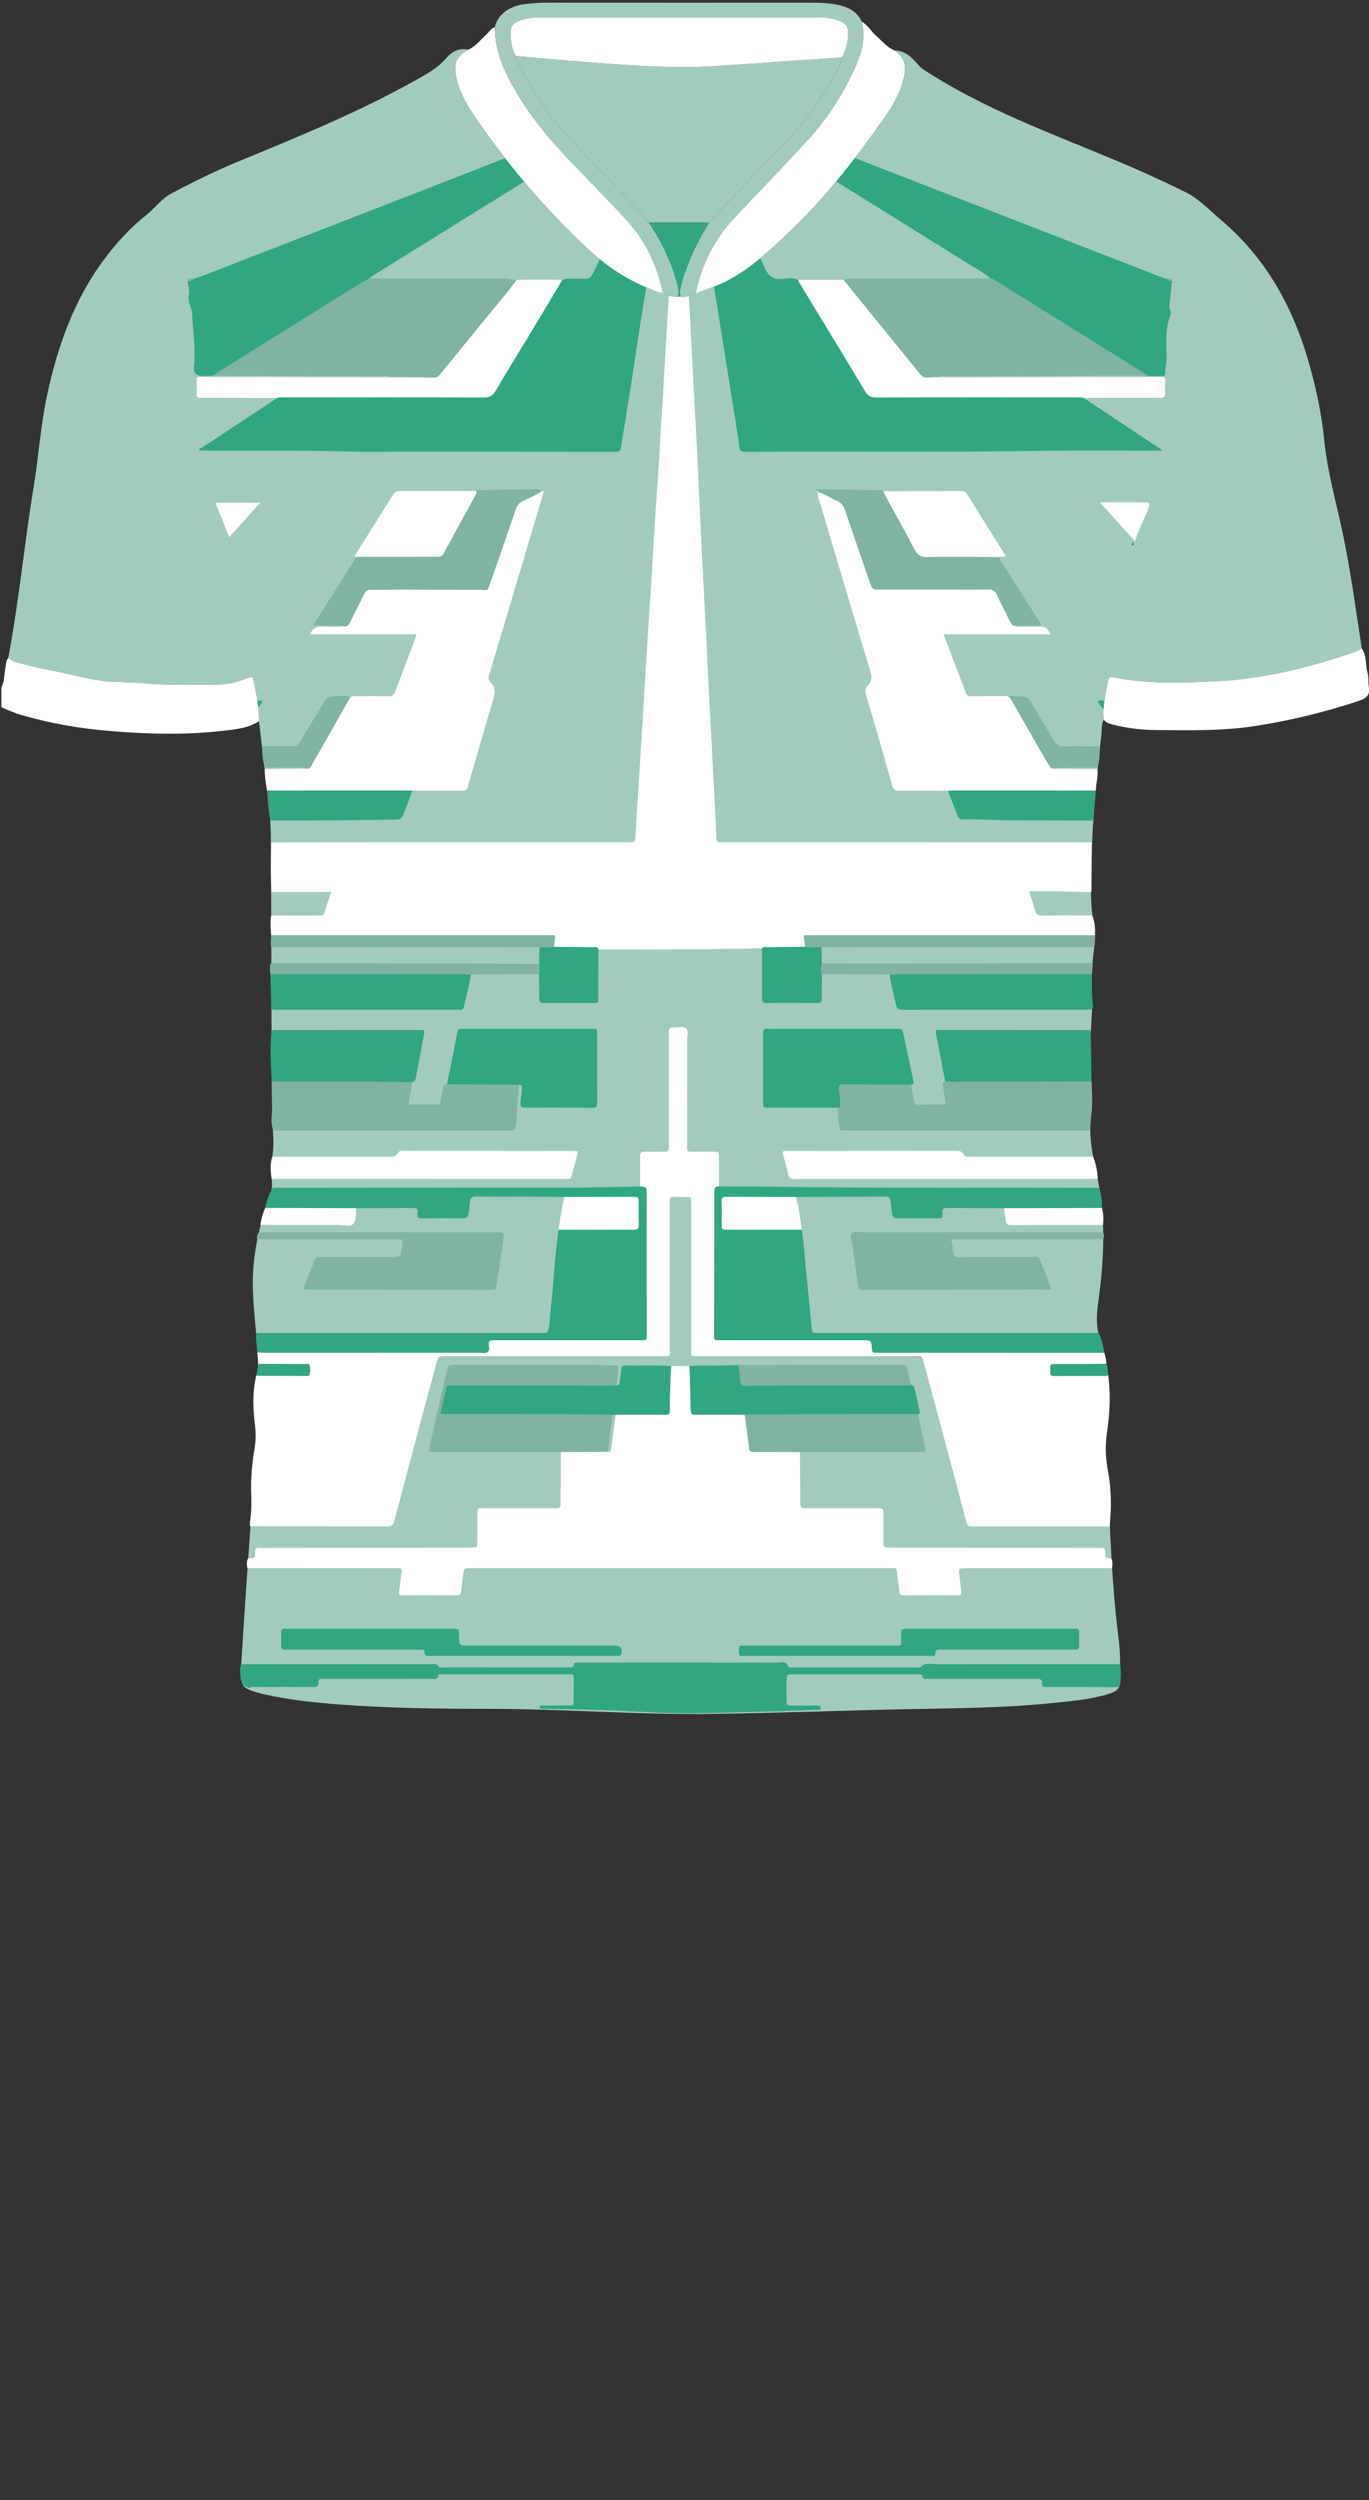 <!--?xml version="1.0" encoding="utf-8"?-->
<!-- Generator: Adobe Illustrator 25.0.1, SVG Export Plug-In . SVG Version: 6.00 Build 0)  -->
<svg version="1.1" id="Camada_1" xmlns="http://www.w3.org/2000/svg" xmlns:xlink="http://www.w3.org/1999/xlink" x="0px" y="0px" viewBox="0 0 229 418" enable-background="new 0 0 229 418" xml:space="preserve">
<rect x="0" y="0" width="229" height="418" fill="#333333" stroke="none"/>
<g onclick="select(this)" class="" id="c-estampa-primaria" fill="#a2cbbe">
	<path d="M43.315,120.566c0.028-2.372-0.459-4.672-0.952-6.973
		c-0.116-0.542-0.39-0.431-0.777-0.281c-1.756,0.682-3.545,1.186-5.463,1.168
		c-3.701-0.035-7.404,0.133-11.103-0.154c-1.87-0.145-3.744-0.262-5.618-0.313
		c-3.825-0.105-7.448-1.321-11.17-1.986c-1.726-0.308-3.425-0.777-5.129-1.2
		c-0.622-0.155-1.198-0.445-1.72-0.826c1.793-9.462,2.678-19.059,4.244-28.556
		c0.844-5.12,1.158-10.317,2.255-15.406c1.768-8.205,4.523-15.979,9.614-22.777
		c2.046-2.732,4.34-5.24,7.021-7.35c1.427-1.124,2.477-2.675,4.111-3.544
		c3.603-1.916,7.258-3.725,11.031-5.283c9.945-4.107,19.921-8.144,29.346-13.389
		c2.01-1.119,4.05-2.145,5.623-3.953c0.887-1.02,2.122-1.837,3.693-1.42
		c-2.011,1.18-2.44,2.206-2.02,4.453c0.428,2.289,1.494,4.265,2.772,6.166
		c5.55,8.251,11.908,15.805,19.189,22.597c3.079,2.872,6.463,5.182,10.378,6.711
		c0.73,0.285,1.405,0.767,2.248,0.693l-0.02-0.018
		c-0.006,0.243,0.173,0.216,0.328,0.224c0.693,0.332,1.4,0.599,2.191,0.479
		c0.168-0.001,0.335-0.001,0.503-0.002c0.937,0.269,1.658-0.397,2.491-0.576
		c0.898-0.331,1.796-0.664,2.695-0.993c5.259-1.924,9.168-5.688,13.116-9.452
		c5.994-5.714,11.023-12.214,15.761-18.954c1.487-2.115,2.772-4.378,3.299-6.987
		c0.372-1.846-0.081-3.155-1.637-4.223c1.69-0.008,2.788,1.032,3.8,2.185
		c0.341,0.388,0.667,0.739,1.116,1.033c10.015,6.549,21.213,10.597,32.155,15.175
		c3.965,1.659,7.881,3.435,11.717,5.339c2.157,1.071,3.91,2.979,5.797,4.566
		c7.744,6.514,12.282,14.984,14.937,24.591c1.098,3.972,1.945,8.002,2.351,12.099
		c0.55,5.555,2.13,10.891,3.243,16.327c1.267,6.183,2.101,12.438,3.068,18.67
		c-0.315,0.167-0.614,0.378-0.946,0.494c-7.649,2.649-15.485,4.625-23.57,5
		c-5.674,0.264-11.418,0.482-17.066-0.685c-0.555-0.115-0.76,0.01-0.861,0.592
		c-0.376,2.157-0.972,4.285-0.728,6.51c-0.44,0.808-0.294,1.71-0.395,2.569
		c-0.99,8.378-1.72,16.775-1.746,25.22c-0.007,2.2,0.068,4.385,0.524,6.555
		c0.401,1.909-0.042,3.825-0.205,5.729c-0.181,2.116-0.247,4.229-0.148,6.347
		c0.101,2.162-0.149,4.311-0.201,6.465c-0.069,2.833-0.122,5.673,0.128,8.508
		c0.148,1.673,0.089,3.351-0.1,5.027c-0.349,3.102,0.198,6.118,0.882,9.133
		c1.645,7.24,1.377,14.523,0.338,21.81c-0.305,2.143-0.371,4.208,0.331,6.356
		c1.774,5.426,1.812,11.006,0.938,16.604c-0.231,1.482-0.244,2.925,0.094,4.392
		c0.873,3.782,0.447,7.641,0.641,11.463c0.302,5.943,0.689,11.882,1.438,17.793
		c0.254,2.008,0.219,4.057,0.255,6.088c0.033,1.824-0.332,2.325-2.082,2.85
		c-3.006,0.902-6.124,1.157-9.225,1.477c-7.687,0.793-15.405,0.865-23.123,1.01
		c-11.235,0.211-22.466,0.652-33.702,0.813
		c-12.478,0.179-24.936-0.847-37.416-0.848
		c-8.398-0.001-16.797-0.1-25.178-0.736c-4.149-0.315-8.285-0.752-12.353-1.672
		c-0.195-0.044-0.391-0.083-0.585-0.133c-3.245-0.839-3.601-1.189-3.404-4.517
		c0.461-7.768,1.009-15.531,1.554-23.294c0.143-2.035,0.277-4.068,0.229-6.108
		c-0.043-1.804,0.034-3.598,0.36-5.374c0.415-2.259,0.456-4.51,0.125-6.792
		c-0.265-1.823-0.32-3.694,0.123-5.489c0.677-2.742,0.402-5.465,0.161-8.211
		c-0.306-3.501-0.732-6.997-0.558-10.527c0.211-4.27,1.214-8.372,2.638-12.376
		c0.383-1.076,0.663-2.099,0.485-3.254c-0.189-1.227-0.153-2.472,0.079-3.701
		c0.307-1.626,0.191-3.248,0.11-4.892c-0.163-3.305-0.182-6.62-0.195-9.93
		c-0.054-12.939-0.043-25.879-0.14-38.818c-0.039-5.124-0.998-10.175-1.512-15.263
		C43.658,123.259,43.476,121.914,43.315,120.566z"></path>
	<path d="M118.646,37.201c-3.37,0.002-6.74,0.005-10.11,0.007
		c-4.226-4.796-8.777-9.285-13.158-13.935c-3.484-3.698-6.182-7.92-8.57-12.365
		c-0.261-0.486-0.541-0.98-0.562-1.559c3.06,0.273,6.117,0.577,9.18,0.813
		c8.353,0.643,16.703,1.424,25.099,0.83c6.766-0.478,13.533-0.93,20.3-1.394
		c-0.311,1.645-1.269,2.992-2.083,4.392c-2.197,3.777-4.815,7.233-7.869,10.376
		C126.755,28.604,122.718,32.919,118.646,37.201z"></path>
</g>
<g onclick="select(this)" class="" id="estampa-secundaria" fill="#30a683">
	<path d="M168.016,201.997c-3.23-0.01-6.461-0.012-9.691-0.037
		c-0.524-0.004-0.677,0.169-0.661,0.694c0.033,1.017-0.001,1.026-0.994,1.026
		c-2.154,0.001-4.309-0.024-6.462,0.002c-0.603,0.007-0.907-0.079-1.006-0.79
		c-0.094-0.671-0.116-1.345-0.211-2.012c-0.064-0.447-0.158-0.829-0.783-0.825
		c-5.025,0.037-10.05,0.048-15.075,0.067c-3.868-0.005-7.736,0.002-11.604-0.025
		c-0.611-0.004-0.848,0.157-0.824,0.802c0.046,1.234,0.009,2.471,0.015,3.706
		c0.004,0.964,0.009,0.976,0.96,0.976c4.147,0.002,8.295-0.003,12.442-0.006
		c0.381,2.481,0.519,4.987,0.765,7.481c0.305,3.089,0.628,6.175,0.923,9.265
		c0.039,0.413,0.203,0.563,0.597,0.542c0.319-0.017,0.64-0.003,0.959-0.003
		c15.473,0,30.946,0.001,46.419,0.001c0.505,1.049,0.731,2.178,0.952,3.308
		c-12.474-0.001-24.949-0.002-37.423-0.003c-0.28-0-0.561-0.017-0.839,0.003
		c-0.467,0.033-0.607-0.171-0.632-0.63c-0.078-1.46-0.098-1.459-1.573-1.459
		c-7.796,0-15.593,0-23.389-0c-0.28,0-0.561-0.018-0.839,0.001
		c-0.488,0.034-0.638-0.216-0.594-0.653c0.004-0.04,0-0.08,0-0.12
		c0.013-8.032,0.031-16.063,0.027-24.095c-0-0.595,0.155-0.907,0.784-0.861
		c2.994,0.017,5.988,0.011,8.981,0.055c18.202,0.264,36.404,0.125,54.607,0.179
		c0.362,1.097,0.524,2.223,0.481,3.378
		C178.892,201.975,173.454,201.986,168.016,201.997z"></path>
	<path d="M42.871,222.858c15.892,0.001,31.784,0.002,47.676,0.003
		c1.075,0,1.064-0.005,1.278-1.022c0.198-0.939,0.17-1.9,0.279-2.848
		c0.341-2.96,0.535-5.937,0.811-8.905c0.14-1.504,0.335-3.002,0.505-4.503
		c1.954,0,3.907,0.001,5.861,0.001c2.233,0,4.466-0.025,6.698,0.015
		c0.686,0.012,0.887-0.21,0.862-0.878c-0.047-1.233-0.006-2.47-0.016-3.705
		c-0.008-0.889-0.018-0.904-0.937-0.905c-3.827-0.001-7.655,0.008-11.482,0.013
		c-1.918-0.02-3.836-0.051-5.754-0.057c-2.999-0.01-5.999,0.026-8.997-0.023
		c-0.724-0.012-1,0.211-1.048,0.899c-0.047,0.673-0.169,1.341-0.253,2.012
		c-0.063,0.499-0.259,0.741-0.844,0.732c-2.319-0.036-4.639-0.023-6.958,0.005
		c-0.58,0.007-0.753-0.176-0.723-0.761c0.05-0.947,0.007-0.962-0.942-0.961
		c-3.119,0.003-6.237,0.016-9.356,0.024c-5.057-0.012-10.114-0.025-15.171-0.037
		c0.203-1.196,0.681-2.293,1.215-3.37c14.31-0.012,28.621-0.022,42.931-0.036
		c3.997-0.004,7.997,0.049,11.991-0.06c2.194-0.06,4.39-0.037,6.583-0.14
		c1.079,0.124,1.086,0.124,1.088,1.194c0.009,7.79,0.016,15.58,0.021,23.37
		c0.001,1.168,0.189,1.168-1.154,1.168c-7.954-0.002-15.909-0.001-23.863-0.001
		c-0.28,0-0.56,0.009-0.839,0c-0.408-0.013-0.55,0.181-0.564,0.58
		c-0.016,0.465,0.223,1.044-0.168,1.369c-0.406,0.337-1.002,0.13-1.511,0.13
		c-11.911,0.008-23.823,0.007-35.734,0.004c-0.438-0-0.876-0.035-1.314-0.054
		C43.005,225.025,42.74,223.952,42.871,222.858z"></path>
	<path d="M40.35,278.238c10.598-0.003,21.197-0.006,31.795-0.005
		c0.456,0,0.938-0.127,1.256,0.423c0.136,0.235,0.521,0.116,0.795,0.116
		c6.959,0.004,13.918,0.003,20.877,0.002c0.429-0,0.909,0.103,0.947-0.586
		c0.012-0.222,0.292-0.221,0.49-0.223c0.32-0.004,0.64-0.003,0.96-0.003
		c10.878-0,21.757-0.005,32.635,0.013c0.627,0.001,1.469-0.395,1.743,0.68
		c0.051,0.2,0.436,0.117,0.67,0.118c6.999,0.003,13.998,0.002,20.997,0.001
		c0.159-0,0.39,0.05,0.467-0.034c0.803-0.875,1.842-0.491,2.772-0.493
		c10.198-0.025,20.397-0.013,30.595-0.012c0.217,1.02,0.14,2.047,0.07,3.072
		c-0.022,0.313-0.082,0.638-0.455,0.757c-3.76-0.008-7.519-0.016-11.279-0.024
		c-0.28-0.001-0.56,0.001-0.84-0.007c-0.311-0.009-0.607-0.129-0.561-0.472
		c0.131-0.969-0.497-0.88-1.116-0.88c-5.6,0.006-11.2,0.003-16.8,0.003
		c-0.48,0-0.96,0.006-1.44-0.004c-0.227-0.004-0.545,0.057-0.586-0.254
		c-0.082-0.613-0.524-0.492-0.903-0.493c-2-0.006-4-0.003-6-0.003
		c-4.92,0-9.84-0.003-14.76,0.002c-1.084,0.001-1.093,0.012-1.103,1.036
		c-0.011,1.079-0.013,2.159,0.001,3.238c0.012,0.906,0.029,0.926,0.963,0.936
		c1.36,0.014,2.72,0.022,4.08-0.005c0.526-0.01,0.747,0.171,0.664,0.694
		c-2.71,0.102-5.42,0.243-8.131,0.296c-5.868,0.117-11.735,0.415-17.606,0.249
		c-3.47-0.098-6.937-0.334-10.407-0.454c-3.472-0.12-6.946-0.171-10.419-0.257
		c-0.157-0.004-0.313-0.048-0.469-0.073c-0.038-0.517,0.339-0.443,0.648-0.444
		c1.4-0.005,2.799,0.001,4.199-0.005c0.397-0.002,0.858,0.049,0.863-0.552
		c0.01-1.399,0.005-2.798,0.006-4.197c0-0.283-0.125-0.453-0.423-0.459
		c-0.28-0.006-0.56-0.006-0.84-0.006c-4.959-0-9.918-0-14.877-0
		c-1.88,0-3.759-0.005-5.639,0.005c-0.306,0.002-0.799-0.141-0.872,0.185
		c-0.182,0.813-0.768,0.554-1.225,0.555c-5.799,0.014-11.597,0.009-17.396,0.009
		c-0.28,0-0.561,0.014-0.84-0.002c-0.394-0.021-0.639,0.128-0.581,0.543
		c0.104,0.755-0.31,0.827-0.919,0.823c-3.119-0.021-6.239-0.014-9.358-0.005
		c-0.431,0.001-0.885-0.105-1.283,0.169c-0.974-0.25-1.431-0.894-1.48-1.882
		C40.202,279.628,40.037,278.921,40.35,278.238z"></path>
	<path d="M182.594,180.846c-7.723,0.012-15.446,0.024-23.168,0.032
		c-0.436,0-0.872-0.034-1.308-0.053c-0.514-2.651-1.019-5.305-1.551-7.952
		c-0.09-0.45-0.057-0.703,0.47-0.67c0.119,0.007,0.24,0,0.36,0
		c8.351,0.005,16.702,0.011,25.053,0.016c0.019,1.015,0.039,2.031,0.056,3.046
		C182.536,177.126,182.564,178.986,182.594,180.846z"></path>
	<path d="M68.907,180.919c-2.873-0.018-5.746-0.047-8.619-0.052
		c-4.949-0.009-9.898-0.003-14.846-0.003c-0.087-2.781-0.349-5.561-0.016-8.342
		c0.013-0.107,0.096-0.205,0.147-0.307c8.176-0.004,16.352-0.009,24.529-0.009
		c0.971-0,0.96,0.01,0.776,0.974c-0.424,2.222-0.836,4.446-1.253,6.669
		C69.538,180.306,69.564,180.841,68.907,180.919z"></path>
	<path d="M182.652,168.797c-10.577,0.004-21.154,0.004-31.731,0.022
		c-0.609,0.001-0.878-0.122-1.02-0.802c-0.358-1.706-0.86-3.381-1.1-5.114
		c0.439-0.012,0.878-0.033,1.317-0.034c10.836-0.002,21.672-0.002,32.508-0.003
		c0.07,1.669-0.042,3.344,0.174,5.009
		C182.839,168.184,182.868,168.518,182.652,168.797z"></path>
	<path d="M78.752,162.903c-0.202,1.823-0.776,3.567-1.135,5.357
		c-0.087,0.433-0.323,0.599-0.757,0.555c-0.277-0.028-0.559-0.005-0.839-0.005
		c-10.149,0.001-20.298,0.003-30.447,0.004c-0.295-0.335-0.176-0.753-0.193-1.129
		c-0.073-1.609-0.11-3.22-0.159-4.829c10.698,0.005,21.397,0.009,32.095,0.016
		C77.795,162.871,78.274,162.892,78.752,162.903z"></path>
	<path d="M158.55,132.206c0.476-0.021,0.953-0.06,1.429-0.059
		c7.774,0.001,15.549,0.008,23.323,0.013c-0.186,1.674-0.205,3.364-0.492,5.029
		c-4.621-0.013-9.242-0.021-13.863-0.042c-2.586-0.012-5.169-0.221-7.757-0.138
		c-0.481,0.016-0.814-0.069-1.006-0.592
		C159.669,135.003,159.099,133.608,158.55,132.206z"></path>
	<path d="M44.664,132.161c7.635-0.006,15.27-0.013,22.905-0.016
		c0.479-0,0.958,0.028,1.436,0.043c-0.529,1.368-1.073,2.73-1.58,4.106
		c-0.212,0.575-0.575,0.713-1.167,0.724c-7.01,0.128-14.021,0.187-21.032,0.16
		C44.886,135.524,44.817,133.838,44.664,132.161z"></path>
	<path d="M185.364,229.765c-0.088,0.416-0.428,0.284-0.676,0.285
		c-2.752,0.009-5.505-0.007-8.257,0.016c-0.551,0.005-0.837-0.12-0.753-0.725
		c0.033-0.235,0.027-0.48,0.003-0.716c-0.051-0.499,0.218-0.601,0.644-0.598
		c1.715,0.01,3.43,0.008,5.146,0.003c1.196-0.004,2.392-0.02,3.589-0.031
		C185.368,228.552,185.239,229.181,185.364,229.765z"></path>
	<path d="M43.239,228.009c2.588,0.007,5.176,0.01,7.764,0.028
		c0.292,0.002,0.743-0.152,0.814,0.259c0.091,0.531,0.157,1.102-0.062,1.632
		c-0.069,0.168-0.277,0.125-0.43,0.124c-2.747-0.005-5.494-0.014-8.241-0.028
		c-0.066-0-0.133-0.078-0.199-0.119
		C43.003,229.272,43.121,228.641,43.239,228.009z"></path>
	<path d="M94.063,46.788c0.882-0.401,1.815-0.122,2.722-0.202
		c0.238-0.021,0.486-0.04,0.718,0.003c0.94,0.174,1.403-0.253,1.8-1.098
		c0.819-1.742,1.644-3.482,2.472-5.221c0.853-1.792,7.551,0.316,7.201,2.454
		c-0.629,3.846-1.275,7.689-1.884,11.538c-0.529,3.341-1.003,6.69-1.527,10.031
		c-0.541,3.457-1.112,6.909-1.671,10.363c-0.139,0.86-0.169,0.882-1.336,0.881
		c-11.357-0.008-22.715-0.017-34.072-0.027c-3.519-0.003-7.041,0.078-10.557-0.027
		c-8.192-0.246-16.386-0.043-24.601-0.168c-0.058-0.339,0.266-0.339,0.415-0.439
		c4.123-2.734,8.255-5.455,12.384-8.181c0.065-0.043,0.113-0.111,0.169-0.167
		c0.466-0.174,0.951-0.099,1.427-0.099c11.078-0.004,22.156-0.018,33.234,0.022
		c0.975,0.003,1.475-0.316,1.954-1.138c1.746-2.995,3.588-5.933,5.379-8.901
		C90.224,53.21,92.14,49.997,94.063,46.788z"></path>
	<path d="M181.25,66.522c4.055,2.692,8.11,5.383,12.165,8.075
		c0.29,0.193,0.581,0.386,1.119,0.743c-0.679,0-1.06-0-1.441,0
		c-6.519,0.009-13.039-0.059-19.556,0.043c-16.113,0.253-32.227,0.07-48.34,0.154
		c-1.442,0.007-1.395-0.006-1.597-1.399c-0.407-2.794-0.868-5.58-1.311-8.369
		c-0.605-3.811-1.213-7.622-1.821-11.433c-0.325-2.042-0.649-4.084-0.979-6.125
		c-0.19-1.174-0.381-2.348-0.572-3.522c-0.282-1.731,6.521-5.406,7.743-2.748
		c0.407,0.886,0.802,1.777,1.178,2.676c0.698,1.669,1.616,2.193,3.29,1.994
		c0.768-0.091,1.599-0.204,2.36,0.177c0.086,0.178,0.159,0.364,0.261,0.532
		c3.659,6.025,7.339,12.038,10.962,18.085c0.476,0.795,0.981,1.045,1.888,1.042
		c11.075-0.034,22.149-0.023,33.224-0.019
		C180.298,66.429,180.782,66.361,181.25,66.522z"></path>
	<path d="M165.677,46.512c-1.368-1.105-2.927-1.917-4.409-2.844
		c-7.301-4.566-14.618-9.106-21.929-13.656c-1.243-0.773-2.485-1.548-3.727-2.322
		c-1.566-0.976,1.337-3.634,2.94-3.007c3.253,1.273,6.505,2.545,9.76,3.811
		c6.64,2.582,13.286,5.151,19.928,7.73c7.903,3.069,15.803,6.147,23.71,9.206
		c1.038,0.401,2.043,0.895,3.13,1.164c0.295,0.204,0.621,0.338,0.972,0.412
		c-0.118,1.06-0.227,2.121-0.356,3.179c-0.073,0.594-0.178,1.183,0.064,1.764
		c0.095,0.227,0.121,0.46,0.028,0.697c-0.926,2.378-0.676,4.862-0.638,7.322
		c0.013,0.845-0.285,1.646-0.244,2.489c0.019,0.387-0.303,0.413-0.594,0.407
		c-0.837-0.016-1.676,0.071-2.509-0.061c-0.27-0.428-0.742-0.593-1.139-0.841
		c-6.959-4.343-13.92-8.682-20.894-13.001
		C168.419,48.124,167.134,47.173,165.677,46.512z"></path>
	<path d="M35.741,62.802c-0.598,0.022-1.196,0.061-1.793,0.063
		c-1.104,0.004-1.634-0.505-1.512-1.567c0.349-3.03-0.209-6.025-0.301-9.038
		c-0.009-0.309-0.135-0.622-0.243-0.92c-0.256-0.706-0.464-1.371-0.285-2.177
		c0.15-0.676-0.231-1.403-0.173-2.127c0.386-0.059,0.736-0.203,1.045-0.444
		c2.725-0.901,5.365-2.026,8.04-3.059c9.217-3.56,18.428-7.136,27.637-10.719
		c8.503-3.308,17.005-6.619,25.492-9.967c0.957-0.377,1.659,2.772,0.492,3.498
		c-7.318,4.553-14.639,9.104-21.959,13.654c-3.253,2.022-6.509,4.042-9.763,6.063
		c-0.203,0.126-0.421,0.231-0.545,0.452c-0.487,0.267-0.989,0.51-1.46,0.803
		c-7.304,4.544-14.606,9.091-21.902,13.649
		C37.572,61.552,36.569,62.047,35.741,62.802z"></path>
	<path d="M184.533,118.564c-0.434-0.497-0.695-0.921-0.912-1.399
		C184.862,116.994,184.89,117.032,184.533,118.564z"></path>
	<path d="M43.185,118.303c-0.237-1.206-0.237-1.206,0.706-1.163
		C43.798,117.57,43.592,117.913,43.185,118.303z"></path>
	<path d="M137.497,161.093c-0.193,0.592-0.173,1.184-0.001,1.775
		c-0.009,1.357-0.044,2.714-0.016,4.07c0.012,0.582-0.193,0.76-0.76,0.755
		c-2.836-0.021-5.672-0.03-8.508,0.005c-0.712,0.009-0.747-0.343-0.745-0.885
		c0.009-2.754-0.006-5.509-0.013-8.263c0.322-0.356,0.748-0.199,1.127-0.205
		c2.03-0.03,4.061-0.038,6.091-0.054c0.915,0.03,1.83,0.06,2.745,0.09
		C137.444,159.285,137.471,160.189,137.497,161.093z"></path>
	<path d="M90.158,162.859c0.081-0.574,0.067-1.148,0.009-1.723
		c0.027-0.922,0.055-1.844,0.082-2.766c0.8-0.025,1.6-0.051,2.4-0.076
		c2.167,0.017,4.334,0.026,6.5,0.057c0.354,0.005,0.832-0.194,0.957,0.398
		c-0.014,2.626-0.031,5.251-0.04,7.877c-0.004,1.057,0.11,1.062-1.016,1.061
		c-2.588-0.004-5.177,0.002-7.765-0.003c-1.062-0.002-1.057-0.009-1.07-1.128
		C90.201,165.323,90.178,164.091,90.158,162.859z"></path>
	<path d="M152.408,181.365c-3.775-0.012-7.551-0.015-11.326-0.044
		c-0.549-0.004-0.809,0.115-0.728,0.729c0.109,0.825,0.139,1.661,0.229,2.489
		c0.04,0.371-0.009,0.633-0.444,0.662c-3.596-0.003-7.193-0.005-10.789-0.008
		c-0.28-0-0.56,0.007-0.839,0.001c-0.834-0.019-0.851-0.021-0.854-0.866
		c-0.009-2.716-0.003-5.432-0.003-8.149c0-1.158,0.016-2.317-0.007-3.475
		c-0.01-0.508,0.16-0.731,0.688-0.7c0.518,0.031,1.039,0.006,1.558,0.006
		c6.635-0,13.269-0.001,19.904,0.001c1.117,0,1.128,0.001,1.344,0.998
		c0.554,2.563,1.089,5.131,1.652,7.692
		C152.877,181.088,152.852,181.325,152.408,181.365z"></path>
	<path d="M86.814,181.37c-3.419-0.013-6.838-0.025-10.257-0.041
		c-0.596-0.003-1.192-0.02-1.788-0.031c0.59-2.924,1.189-5.846,1.761-8.773
		c0.08-0.409,0.273-0.534,0.645-0.516c0.239,0.011,0.48,0.001,0.719,0.001
		c6.875-0,13.75-0,20.625-0c0.16,0,0.32-0.004,0.48,0.001
		c0.864,0.023,0.885,0.024,0.887,0.848c0.008,3.835-0.005,7.67,0.013,11.505
		c0.003,0.586-0.122,0.852-0.789,0.845c-3.757-0.039-7.514-0.048-11.271-0.032
		c-0.659,0.003-0.843-0.233-0.766-0.845c0.099-0.79,0.153-1.586,0.225-2.38
		C87.328,181.6,87.309,181.286,86.814,181.37z"></path>
	<path d="M87.481,276.851c-5.118,0-10.235,0.001-15.353-0.002
		c-0.535-0-1.179,0.16-1.115-0.76c0.017-0.238-0.231-0.286-0.439-0.288
		c-0.32-0.004-0.64-0.005-0.959-0.005c-7.037-0-14.073-0-21.11-0
		c-0.24,0-0.482-0.021-0.719,0.004c-0.563,0.061-0.803-0.15-0.769-0.739
		c0.039-0.677,0.04-1.36-0-2.037c-0.036-0.608,0.243-0.778,0.786-0.723
		c0.198,0.02,0.399,0.003,0.599,0.003c8.956,0,17.911,0,26.867,0
		c0.16,0,0.32-0.003,0.48,0c1.03,0.023,1.03,0.024,1.042,1.097
		c0.02,1.729,0.02,1.729,1.789,1.729c7.916,0,15.832,0,23.749,0
		c0.2,0,0.4-0.002,0.6,0c0.908,0.011,1.301,0.602,0.972,1.443
		c-0.089,0.227-0.26,0.27-0.467,0.272c-0.28,0.002-0.56,0.005-0.84,0.005
		C97.556,276.851,92.519,276.851,87.481,276.851z"></path>
	<path d="M140.162,276.851c-4.997,0-9.994,0-14.99,0
		c-0.2,0-0.401,0.016-0.599-0.004c-0.303-0.031-0.716,0.153-0.876-0.189
		c-0.184-0.395-0.102-0.861-0.039-1.292c0.024-0.169,0.205-0.227,0.372-0.23
		c0.32-0.006,0.64-0.006,0.959-0.006c8.155-0,16.309,0.002,24.464-0.002
		c1.449-0.001,1.272,0.159,1.295-1.267c0.024-1.465-0.373-1.563,1.54-1.561
		c8.914,0.009,17.828,0.004,26.743,0.004c0.24,0,0.482,0.021,0.719-0.004
		c0.562-0.058,0.805,0.152,0.772,0.742c-0.039,0.677-0.028,1.359-0.003,2.037
		c0.019,0.491-0.126,0.764-0.669,0.72c-0.278-0.023-0.559-0.004-0.839-0.004
		c-7.115,0-14.231-0.001-21.346,0.002c-0.562,0-1.261-0.207-1.214,0.785
		c0.011,0.226-0.253,0.263-0.459,0.265c-0.28,0.002-0.56,0.004-0.839,0.004
		C150.155,276.851,145.158,276.851,140.162,276.851z"></path>
	<path d="M102.482,236.54c-0.438-0.015-0.876-0.043-1.315-0.045
		c-8.706-0.023-17.411-0.041-26.117-0.067c-0.432-0.001-0.877,0.092-1.423-0.149
		c0.326-1.403,0.663-2.823,0.982-4.247c0.065-0.291,0.225-0.396,0.496-0.397
		c0.319-0.001,0.639-0.002,0.958-0.002c8.546,0.012,17.092,0.024,25.638,0.033
		c0.478,0.001,0.956-0.031,1.434-0.047c0.459,0.051,0.496-0.262,0.533-0.597
		c0.079-0.706,0.202-1.407,0.249-2.115c0.03-0.457,0.215-0.624,0.659-0.613
		c2.572,0.063,5.146-0.078,7.716,0.102c-0.133,2.391-0.233,4.783-0.248,7.178
		c-0.006,0.952-0.035,0.96-1.022,0.962c-2.677,0.006-5.353,0.004-8.03,0.005
		C102.824,236.541,102.653,236.541,102.482,236.54z"></path>
	<path d="M115.305,228.405c1.713-0.191,3.433-0.047,5.148-0.099
		c1.034-0.031,2.069-0.055,3.103-0.083c0.108,0.91,0.244,1.818,0.312,2.73
		c0.043,0.576,0.311,0.772,0.847,0.717c0.158-0.016,0.319-0.003,0.479-0.003
		c8.705-0.012,17.41-0.023,26.114-0.039c0.356-0.001,0.713-0.048,1.069-0.073
		c0.342,0.081,0.549,0.291,0.627,0.636c0.28,1.241,0.566,2.48,0.842,3.721
		c0.057,0.257-0.011,0.475-0.288,0.577c-0.398-0.019-0.796-0.055-1.195-0.054
		c-8.87,0.017-17.741,0.038-26.611,0.061c-0.399,0.001-0.797,0.031-1.196,0.047
		c-2.624-0.002-5.249-0.002-7.873-0.006c-1.08-0.002-1.119-0.004-1.165-1.104
		c-0.07-1.667-0.074-3.337-0.117-5.006
		C115.384,229.753,115.338,229.079,115.305,228.405z"></path>
</g>
<g onclick="select(this)" class="" id="estampa-quaternaria" fill="#80b3a3">
	<path d="M182.37,189.005c-13.658,0.003-27.315,0.008-40.973,0.009
		c-0.937,0-0.91-0.015-1.051-0.952c-0.142-0.951-0.172-1.905-0.207-2.861
		c0.435-0.029,0.484-0.292,0.444-0.662c-0.09-0.828-0.12-1.663-0.229-2.489
		c-0.081-0.613,0.179-0.733,0.728-0.729c3.775,0.029,7.551,0.032,11.326,0.044
		c0.168,0.897,0.347,1.793,0.498,2.693c0.07,0.42,0.255,0.627,0.706,0.622
		c1.355-0.016,2.709-0.014,4.064-0.003c0.446,0.004,0.549-0.223,0.483-0.603
		c-0.144-0.821-0.303-1.64-0.433-2.464c-0.053-0.334-0.193-0.751,0.392-0.784
		c0.436,0.018,0.872,0.053,1.308,0.053c7.723-0.008,15.446-0.021,23.168-0.032
		c0.114,2.132,0.179,4.262-0.125,6.388
		C182.385,187.817,182.4,188.414,182.37,189.005z"></path>
	<path d="M86.814,181.37c-0.149,1.946-0.314,3.891-0.441,5.838
		c-0.118,1.807-0.099,1.808-1.858,1.808c-12.499,0-24.999,0-37.498-0.001
		c-0.439-0-0.878-0.012-1.317-0.019c-0.239-0.719-0.349-1.473-0.276-2.212
		c0.196-1.976,0.106-3.947,0.018-5.92c4.949,0,9.898-0.005,14.846,0.003
		c2.873,0.005,5.746,0.034,8.619,0.052c-0.042,0.994-0.32,1.952-0.455,2.932
		c-0.107,0.779-0.082,0.811,0.696,0.82c1.23,0.014,2.462-0.026,3.691,0.016
		c0.617,0.021,0.82-0.212,0.882-0.803c0.073-0.705,0.31-1.391,0.401-2.096
		c0.058-0.447,0.308-0.489,0.646-0.489c0.596,0.011,1.192,0.028,1.788,0.031
		C79.976,181.344,83.395,181.356,86.814,181.37z"></path>
	<path d="M184.551,207.182c-8.463,0-16.926,0-25.345,0
		c-0.118,0.455,0.043,0.705,0.094,0.974c0.122,0.656,0.006,1.492,0.514,1.893
		c0.462,0.365,1.235,0.109,1.87,0.111c3.639,0.011,7.278,0.002,10.917,0.006
		c1.377,0.002,1.087-0.123,1.612,1.115c0.588,1.388,1.119,2.799,1.675,4.201
		c-0.362,0.248-0.728,0.135-1.07,0.136c-9.997,0.02-19.994,0.032-29.991,0.045
		c-0.2,0-0.401-0.012-0.6,0.003c-0.45,0.034-0.622-0.165-0.681-0.614
		c-0.308-2.331-0.682-4.654-0.956-6.988c-0.076-0.646-0.603-1.432-0.092-1.922
		c0.414-0.398,1.223-0.119,1.854-0.12c13.396-0.004,26.792,0.001,40.187,0.004
		C184.697,206.411,184.698,206.796,184.551,207.182z"></path>
	<path d="M43.278,206.037c6.718-0.007,13.436-0.015,20.154-0.019
		c6.438-0.003,12.876-0.001,19.315-0.001c0.2,0,0.4-0.003,0.6,0.001
		c0.974,0.017,0.987,0.025,0.855,1.032c-0.162,1.225-0.329,2.45-0.509,3.673
		c-0.21,1.419-0.463,2.832-0.642,4.254c-0.062,0.49-0.201,0.747-0.722,0.69
		c-0.119-0.013-0.24-0.002-0.36-0.002c-10.197-0.013-20.394-0.026-30.591-0.041
		c-0.197-0-0.394-0.02-0.7-0.037c0.672-1.676,1.334-3.286,1.958-4.911
		c0.212-0.551,0.625-0.512,1.068-0.511c3.919,0.003,7.838,0.002,11.757,0.002
		c1.494,0,1.494-0,1.756-1.485c0.261-1.482,0.261-1.481-1.271-1.482
		c-7.637-0.007-15.274-0.015-22.911-0.022
		C42.91,206.753,43.068,206.389,43.278,206.037z"></path>
	<path d="M182.933,158.362c-0.479,0.01-0.957,0.03-1.436,0.029
		c-14.215-0.017-28.43-0.037-42.645-0.053c-0.478-0.001-0.956,0.028-1.435,0.043
		c-0.915-0.03-1.83-0.06-2.745-0.09c-0.075-0.592-0.15-1.185-0.244-1.928
		c16.244,0,32.469,0,48.695,0C183.085,157.032,183.288,157.724,182.933,158.362z"></path>
	<path d="M90.249,158.37c-0.478-0.011-0.956-0.033-1.434-0.033
		c-14.005,0.016-28.009,0.035-42.014,0.052c-0.479,0.001-0.957-0.007-1.436-0.011
		c-0.143-0.672-0.022-1.344-0.005-2.016c15.451-0.005,30.902-0.011,46.353-0.016
		c0.24-0,0.48,0.012,0.718-0.001c0.4-0.022,0.468,0.202,0.421,0.529
		c-0.069,0.473-0.135,0.946-0.203,1.42
		C91.849,158.319,91.049,158.344,90.249,158.37z"></path>
	<path d="M137.497,161.093c3.758,0.008,7.516,0.031,11.274,0.022
		c11.314-0.026,22.627-0.064,33.941-0.098c0.162,0.626-0.073,1.233-0.087,1.851
		c-10.836,0-21.672,0.001-32.508,0.003c-0.439,0-0.878,0.022-1.317,0.034
		c-3.768-0.012-7.536-0.024-11.304-0.037
		C137.325,162.276,137.304,161.684,137.497,161.093z"></path>
	<path d="M45.281,161.017c14.962,0.04,29.924,0.08,44.886,0.12
		c0.058,0.575,0.072,1.149-0.009,1.723c-3.802,0.014-7.604,0.029-11.406,0.043
		c-0.478-0.011-0.957-0.031-1.435-0.032c-10.698-0.007-21.397-0.011-32.095-0.016
		C45.171,162.24,45.063,161.623,45.281,161.017z"></path>
	<path d="M58.602,116.572c-1.669,2.944-3.337,5.889-5.007,8.833
		c-0.492,0.866-1.018,1.714-1.477,2.598c-0.25,0.482-0.581,0.613-1.069,0.486
		c-0.36-0.265-0.773-0.124-1.158-0.129c-1.876-0.026-3.753-0.026-5.629-0.036
		c-0.292-1.166-0.468-2.344-0.383-3.551c1.639,0.002,3.28-0.031,4.917,0.024
		c0.703,0.024,1.074-0.245,1.418-0.828c1.295-2.198,2.677-4.345,3.948-6.556
		c0.393-0.684,0.879-1.001,1.608-0.993
		C56.714,116.431,57.679,116.126,58.602,116.572z"></path>
	<path d="M175.747,128.376c-1.478-2.301-2.756-4.718-4.132-7.079
		c-0.778-1.335-1.538-2.68-2.307-4.019c-0.194-0.338-0.352-0.707-0.726-0.901
		c0.837-0.023,1.67,0.01,2.507,0.072c0.628,0.047,0.985,0.329,1.295,0.857
		c1.247,2.126,2.578,4.205,3.788,6.352c0.497,0.882,1.084,1.19,2.087,1.149
		c1.91-0.079,3.826-0.011,5.739-0.003c-0.056,1.187-0.042,2.383-0.424,3.531
		C180.965,128.348,178.356,128.362,175.747,128.376z"></path>
	<path d="M35.741,62.802c0.829-0.755,1.832-1.25,2.771-1.837
		c7.295-4.558,14.598-9.105,21.902-13.649c0.471-0.293,0.972-0.537,1.46-0.803
		c0.918,0.015,1.837,0.042,2.755,0.043c6.396,0.003,12.791-0.01,19.186,0.011
		c0.869,0.003,1.737,0.166,2.606,0.255c-1.408,1.937-2.989,3.735-4.496,5.591
		c-2.715,3.346-5.449,6.677-8.174,10.014c-0.301,0.368-0.56,0.724-1.15,0.711
		c-2.515-0.054-5.03-0.058-7.546-0.08c-0.377-0.35-0.84-0.172-1.257-0.174
		c-8.873-0.029-17.745-0.043-26.618-0.061C36.7,62.822,36.22,62.809,35.741,62.802
		z"></path>
	<path d="M165.677,46.512c1.457,0.662,2.742,1.612,4.093,2.449
		c6.974,4.319,13.935,8.658,20.894,13.001c0.397,0.248,0.87,0.413,1.139,0.841
		c-11.195,0.027-22.39,0.052-33.585,0.092c-0.416,0.001-0.88-0.18-1.255,0.175
		c-0.519,0.018-1.045-0.012-1.555,0.065c-0.78,0.117-1.251-0.232-1.704-0.821
		c-0.998-1.297-2.061-2.545-3.094-3.815c-3.173-3.903-6.345-7.808-9.518-11.712
		c0.847-0.271,1.72-0.233,2.593-0.233c6.973,0.005,13.946,0.004,20.92,0.002
		C164.962,46.555,165.32,46.527,165.677,46.512z"></path>
	<path d="M90.682,82.08c-1.047,0.742-2.249,1.196-3.373,1.794
		c-0.489,0.26-0.778,0.558-0.965,1.111c-1.404,4.148-2.842,8.285-4.305,12.413
		c-0.539,1.52-0.268,1.235-1.734,1.234c-4.319-0.003-8.639-0.037-12.958-0.044
		c-1.759-0.003-3.519,0.057-5.278,0.035c-0.604-0.007-0.923,0.185-1.183,0.74
		c-0.744,1.586-1.578,3.129-2.333,4.71c-0.269,0.563-0.611,0.804-1.217,0.616
		c-1.575-0.25-3.168,0.016-4.931-0.17c2.43-3.852,4.808-7.622,7.186-11.391
		c0.439-0.016,0.878-0.046,1.317-0.046c4.04-0.004,8.08-0.002,12.119-0.002
		c0.432-0,0.846,0.063,1.123-0.448c1.799-3.329,3.623-6.645,5.447-9.961
		c0.133-0.242,0.169-0.437-0.049-0.633c3.457-0.223,6.92-0.166,10.381-0.243
		C90.229,81.788,90.469,81.883,90.682,82.08z"></path>
	<path d="M169.462,104.619c-0.689-0.69-0.924-1.636-1.376-2.459
		c-0.477-0.87-0.926-1.76-1.315-2.673c-0.293-0.688-0.729-0.932-1.471-0.917
		c-2.074,0.041-4.15,0.014-6.225,0.014c-3.95-0-7.901-0-11.851-0
		c-1.312-0-1.305-0.003-1.732-1.243c-1.371-3.98-2.779-7.948-4.099-11.946
		c-0.292-0.884-0.76-1.415-1.589-1.755c-1.02-0.419-1.916-1.116-3.01-1.38
		l0.022,0.013c0.017-0.179-0.099-0.184-0.227-0.173
		c-0.137-0.134-0.185-0.288,0.067-0.286c2.59,0.026,5.182,0.026,7.769,0.123
		c1.11,0.042,2.236-0.086,3.334,0.191c0.151,0.322,0.285,0.654,0.455,0.965
		c1.603,2.934,3.25,5.845,4.797,8.808c0.467,0.895,0.983,1.222,2.011,1.208
		c3.996-0.056,7.993,0.001,11.99,0.016c2.213,3.49,4.428,6.978,6.636,10.471
		c0.185,0.293,0.478,0.539,0.472,1.022
		C172.563,104.619,171.012,104.619,169.462,104.619z"></path>
	<path d="M32.478,46.592c-0.309,0.241-0.659,0.385-1.045,0.444
		c-0.156-0.224-0.191-0.43,0.153-0.461C31.881,46.549,32.181,46.584,32.478,46.592z
		"></path>
	<path d="M196.052,47.005c-0.351-0.073-0.676-0.207-0.972-0.412
		C195.407,46.724,196.026,46.165,196.052,47.005z"></path>
	<path d="M93.826,242.774c-2.798-0.013-5.596-0.034-8.394-0.038
		c-4.158-0.007-8.316,0.001-12.475-0.007c-0.391-0.001-0.798,0.101-1.246-0.145
		c0.419-1.882,0.837-3.781,1.266-5.678c0.562-2.486,1.135-4.969,1.696-7.455
		c0.286-1.266,0.279-1.272,1.535-1.271c7.757,0.004,15.513,0.006,23.27,0.019
		c1.118,0.002,2.235,0.081,3.353,0.075c0.561-0.003,0.683,0.241,0.618,0.731
		c-0.116,0.87-0.209,1.742-0.312,2.614c-0.478,0.016-0.956,0.047-1.434,0.047
		c-8.546-0.009-17.092-0.022-25.638-0.033c-0.319-0-0.639,0.001-0.958,0.002
		c-0.27,0.001-0.431,0.106-0.496,0.397c-0.319,1.424-0.656,2.845-0.982,4.247
		c0.546,0.241,0.991,0.148,1.423,0.149c8.706,0.027,17.411,0.045,26.117,0.067
		c0.438,0.001,0.876,0.029,1.315,0.045c-0.264,2.062-0.528,4.124-0.792,6.186
		C99.069,242.742,96.447,242.758,93.826,242.774z"></path>
	<path d="M124.557,236.544c0.399-0.016,0.797-0.046,1.196-0.047
		c8.87-0.023,17.741-0.044,26.611-0.061c0.398-0.001,0.796,0.035,1.195,0.054
		c0.437,2.017,0.874,4.035,1.313,6.062c-0.436,0.304-0.884,0.175-1.3,0.175
		c-6.148,0.01-12.295,0.006-18.443,0.009c-0.438,0-0.876,0.028-1.314,0.043
		c-2.513-0.009-5.026-0.015-7.538-0.029c-0.904-0.005-0.886-0.017-0.998-0.884
		C125.049,240.091,124.799,238.318,124.557,236.544z"></path>
	<path d="M152.378,231.556c-0.356,0.025-0.713,0.073-1.069,0.073
		c-8.705,0.016-17.41,0.027-26.114,0.039c-0.16,0-0.321-0.013-0.479,0.003
		c-0.536,0.054-0.804-0.142-0.847-0.717c-0.068-0.913-0.204-1.821-0.312-2.73
		c5.711-0.013,11.423-0.029,17.134-0.039c3.275-0.006,6.551-0.007,9.826-0.004
		c1.124,0.001,1.137,0.015,1.365,1.042
		C152.055,229.999,152.213,230.778,152.378,231.556z"></path>
</g>
<g onclick="select(this)" class="" id="estampa-terciaria" fill="#ffffff">
	<path d="M45.374,140.837c5.558-0.005,11.116-0.014,16.674-0.015
		c14.196-0.002,28.391-0.001,42.587-0.001c0.28,0,0.562-0.021,0.839,0.004
		c0.571,0.053,0.776-0.206,0.8-0.76c0.062-1.395,0.166-2.789,0.254-4.183
		c0.314-4.978,0.632-9.955,0.94-14.933c0.182-2.947,0.336-5.896,0.522-8.843
		c0.298-4.738,0.618-9.475,0.916-14.213c0.198-3.147,0.36-6.296,0.562-9.443
		c0.279-4.339,0.584-8.676,0.87-13.014c0.095-1.434,0.123-2.869,0.234-4.304
		c0.247-3.183,0.387-6.374,0.576-9.562c0.244-4.103,0.488-8.207,0.741-12.31
		c0.231-3.743,0.462-7.486,0.719-11.226c0.039-0.574,2.407,7.5,2.651,12.109
		c0.152,2.869,0.325,5.737,0.459,8.607c0.245,5.262,0.574,10.52,0.852,15.781
		c0.129,2.432,0.212,4.867,0.328,7.3c0.241,5.063,0.485,10.127,0.738,15.189
		c0.144,2.87,0.318,5.738,0.462,8.607c0.256,5.103,0.465,10.209,0.761,15.31
		c0.185,3.189,0.327,6.378,0.49,9.568c0.157,3.069,0.376,6.134,0.454,9.207
		c0.028,1.099,0.044,1.107,1.165,1.107c7.958,0.002,15.915,0,23.873,0.001
		c12.596,0.002,25.192,0.006,37.787,0.009c-0.016,2.709-0.031,5.418-0.053,8.127
		c-0.001,0.068-0.071,0.136-0.108,0.204c-3.418-0.079-6.836-0.23-10.328-0.14
		c0.344,1.094,0.706,2.098,0.967,3.128c0.195,0.768,0.615,0.94,1.361,0.928
		c2.749-0.046,5.499-0.021,8.249-0.023c0.398,1.071,0.539,2.174,0.406,3.31
		c-16.225,0-32.451,0-48.695,0c0.094,0.744,0.169,1.336,0.244,1.928
		c-2.03,0.016-4.061,0.024-6.091,0.054c-0.38,0.006-0.805-0.151-1.127,0.205
		c-2.597,0.036-5.195,0.086-7.792,0.121c-6.517,0.089-13.037,0.059-19.555,0.077
		c-0.125-0.592-0.603-0.394-0.957-0.398c-2.167-0.03-4.333-0.04-6.5-0.057
		c0.068-0.473,0.134-0.947,0.203-1.42c0.048-0.327-0.021-0.551-0.421-0.529
		c-0.239,0.013-0.479,0.001-0.718,0.001c-15.451,0.005-30.902,0.011-46.353,0.016
		c-0.075-1.096-0.182-2.192-0.005-3.288c0.239-0.005,0.478-0.014,0.717-0.014
		c2.432-0.001,4.863,0.004,7.295-0.006c0.332-0.001,0.722,0.123,0.878-0.383
		c0.369-1.197,0.773-2.382,1.151-3.536c-3.389,0-6.69,0-9.99,0
		C45.247,146.369,45.305,143.603,45.374,140.837z"></path>
	<path d="M107.081,198.349c-0.003-1.638,0.02-3.276-0.021-4.913
		c-0.016-0.649,0.139-0.939,0.851-0.899c0.996,0.055,1.998,0.02,2.997,0.012
		c0.957-0.008,0.967-0.014,0.968-1.002c0.004-5.393,0.002-10.785,0.002-16.178
		c-0-0.919,0.034-1.839-0.012-2.756c-0.031-0.609,0.132-0.898,0.787-0.836
		c0.71,0.067,1.595-0.276,2.093,0.142c0.526,0.441,0.19,1.348,0.192,2.047
		c0.017,5.712,0.01,11.425,0.01,17.137c0,0.28,0.016,0.56-0.004,0.839
		c-0.034,0.476,0.193,0.622,0.642,0.615c1.159-0.018,2.318-0.008,3.477-0.005
		c1.321,0.004,1.191-0.109,1.195,1.247c0.004,1.518,0.001,3.036,0.002,4.554
		c-0.629-0.046-0.784,0.266-0.784,0.861c0.004,8.032-0.014,16.063-0.027,24.095
		c-0,0.04,0.004,0.08-0,0.12c-0.044,0.438,0.106,0.687,0.594,0.653
		c0.278-0.019,0.559-0.001,0.839-0.001c7.796,0,15.593,0,23.389,0
		c1.475-0,1.495-0.001,1.573,1.459c0.025,0.46,0.165,0.664,0.632,0.63
		c0.278-0.02,0.559-0.003,0.839-0.003c12.474,0.001,24.949,0.002,37.423,0.003
		c0.125,0.607,0.35,1.196,0.32,1.83c-1.196,0.011-2.392,0.027-3.589,0.031
		c-1.715,0.005-3.43,0.008-5.146-0.003c-0.426-0.003-0.695,0.1-0.644,0.598
		c0.024,0.237,0.03,0.482-0.003,0.716c-0.084,0.605,0.203,0.729,0.753,0.725
		c2.752-0.023,5.505-0.007,8.257-0.016c0.248-0.001,0.588,0.131,0.676-0.285
		c0.436,3.255,0.3,6.511-0.192,9.736c-0.33,2.165-0.243,4.26,0.164,6.398
		c0.586,3.072,0.585,6.182,0.285,9.292c-7.558-0.003-15.115-0.006-22.673-0.011
		c-1.109-0.001-1.101-0.008-1.367-1.018c-0.628-2.386-1.263-4.771-1.899-7.155
		c-1.334-5-2.668-9.999-4.007-14.997c-0.412-1.539-0.859-3.068-1.253-4.611
		c-0.132-0.518-0.371-0.753-0.911-0.678c-0.235,0.032-0.479,0.006-0.719,0.006
		c-11.996,0-23.993,0-35.989,0c-1.304,0-1.173,0.058-1.178-1.152
		c-0.001-0.12-0-0.24-0-0.36c0-7.913,0-15.826,0-23.739
		c0-0.24-0.019-0.482,0.005-0.719c0.047-0.457-0.128-0.662-0.602-0.65
		c-0.759,0.019-1.521,0.034-2.279-0.005c-0.609-0.031-0.773,0.251-0.72,0.791
		c0.023,0.238,0.004,0.479,0.004,0.719c0,7.913,0.004,15.826-0.002,23.739
		c-0.001,1.519,0.227,1.374-1.429,1.374c-11.956,0.003-23.913,0.002-35.869,0.002
		c-1.402,0-1.408-0.001-1.762,1.308c-0.874,3.227-1.751,6.454-2.613,9.685
		c-1.478,5.539-2.956,11.078-4.404,16.625c-0.175,0.672-0.483,0.856-1.163,0.853
		c-7.637-0.03-15.274-0.025-22.912-0.03c-0.128-0.311-0.075-0.636-0.03-0.947
		c0.227-1.55,0.229-3.111,0.174-4.666c-0.091-2.57,0.184-5.104,0.594-7.63
		c0.207-1.275,0.174-2.538,0.021-3.817c-0.328-2.743-0.416-5.487,0.248-8.203
		c0.066,0.042,0.132,0.119,0.199,0.119c2.747,0.014,5.494,0.022,8.241,0.028
		c0.153,0,0.361,0.043,0.43-0.124c0.219-0.53,0.153-1.1,0.062-1.632
		c-0.071-0.411-0.522-0.257-0.814-0.259c-2.588-0.018-5.176-0.02-7.764-0.028
		c-0.065-0.633-0.13-1.266-0.196-1.899c0.438,0.019,0.876,0.054,1.314,0.054
		c11.911,0.003,23.823,0.004,35.734-0.004c0.509-0,1.105,0.207,1.511-0.13
		c0.391-0.325,0.151-0.904,0.168-1.369c0.014-0.4,0.156-0.593,0.564-0.58
		c0.28,0.009,0.56-0,0.839-0c7.954-0,15.909-0.001,23.863,0.001
		c1.343,0,1.154,0,1.154-1.168c-0.005-7.79-0.012-15.58-0.021-23.37
		C108.168,198.473,108.16,198.473,107.081,198.349z"></path>
	<path d="M186.021,262.177c-8.115,0.001-16.23,0.003-24.345,0.005
		c-1.364,0-1.355-0.001-1.182,1.31c0.11,0.83,0.184,1.665,0.285,2.496
		c0.055,0.452,0.027,0.75-0.582,0.745c-3.038-0.025-6.076-0.021-9.115-0.002
		c-0.476,0.003-0.606-0.179-0.648-0.62c-0.106-1.11-0.283-2.214-0.393-3.323
		c-0.044-0.442-0.2-0.657-0.663-0.62c-0.278,0.022-0.559,0.003-0.839,0.003
		c-23.147-0-46.293-0-69.44-0c-0.12,0-0.24-0-0.36,0
		c-1.123,0.005-1.122,0.006-1.261,1.129c-0.118,0.949-0.252,1.896-0.35,2.847
		c-0.047,0.452-0.25,0.587-0.697,0.584c-3.038-0.017-6.076-0.018-9.115-0.001
		c-0.507,0.003-0.617-0.213-0.556-0.654c0.147-1.066,0.271-2.135,0.424-3.2
		c0.074-0.512-0.087-0.753-0.632-0.699c-0.277,0.027-0.559,0.005-0.839,0.005
		c-8.115-0.004-16.229-0.007-24.344-0.011c-0.066-0.556-0.169-1.116,0.135-1.642
		c1.122-0.015,1.165-0.015,1.166-1.007c0-0.59,0.204-0.795,0.766-0.732
		c0.237,0.027,0.479,0.004,0.719,0.004c8.558-0.009,17.117-0.018,25.675-0.029
		c2.919-0.004,5.839-0.012,8.758-0.021c1.263-0.004,1.265-0.008,1.267-1.219
		c0.002-1.479-0.006-2.958,0.003-4.437c0.006-0.912,0.016-0.928,0.924-0.931
		c2.36-0.009,4.719-0.003,7.079-0.003c1.72-0,3.44-0.016,5.159,0.009
		c0.569,0.008,0.816-0.176,0.751-0.761c-0.035-0.316-0.008-0.639-0.006-0.959
		c0.019-2.557,0.038-5.113,0.058-7.67c2.621-0.016,5.243-0.032,7.864-0.049
		c0.454,0.107,0.514-0.165,0.56-0.527c0.237-1.887,0.495-3.771,0.745-5.656
		c2.677-0.001,5.353,0.001,8.03-0.005c0.987-0.002,1.016-0.01,1.022-0.962
		c0.014-2.396,0.115-4.787,0.248-7.178c1.004,0.003,2.007,0.006,3.011,0.009
		c0.033,0.674,0.079,1.348,0.096,2.022c0.043,1.669,0.047,3.339,0.117,5.006
		c0.046,1.1,0.085,1.102,1.165,1.104c2.624,0.004,5.249,0.004,7.873,0.006
		c0.242,1.774,0.492,3.547,0.721,5.322c0.112,0.867,0.094,0.879,0.998,0.884
		c2.513,0.014,5.026,0.02,7.538,0.029c0.02,2.752,0.041,5.504,0.061,8.256
		c0.008,1.108,0.008,1.116,1.087,1.117c3.874,0.004,7.748-0,11.621,0.002
		c1.195,0.001,1.198,0.007,1.201,1.16c0.003,1.557,0.021,3.114-0.01,4.67
		c-0.011,0.569,0.173,0.817,0.751,0.763c0.277-0.026,0.559-0.003,0.838-0.002
		c11.302,0.016,22.604,0.032,33.906,0.048c0.28,0,0.562,0.024,0.838-0.004
		c0.56-0.057,0.767,0.144,0.767,0.734c-0,0.966,0.043,0.966,1.051,1.018
		C186.104,261.078,186.117,261.624,186.021,262.177z"></path>
	<path d="M169.462,104.619c1.047,0.322,2.121,0.072,3.181,0.144
		c0.397,0.027,0.802,0.043,1.196-0.003c0.942-0.112,1.471,0.356,1.883,1.289
		c-5.983,0-11.863,0-17.872,0c0.565,1.508,1.074,2.879,1.593,4.245
		c0.678,1.781,1.398,3.547,2.028,5.345c0.214,0.609,0.524,0.784,1.128,0.773
		c1.994-0.036,3.989-0.026,5.983-0.034c0.374,0.194,0.532,0.563,0.726,0.901
		c0.769,1.34,1.529,2.685,2.307,4.019c1.376,2.361,2.654,4.778,4.132,7.079
		c0.337,0.327,0.754,0.147,1.128,0.151c2.229,0.027,4.457,0.025,6.686,0.034
		c0.175,1.218-0.246,2.394-0.258,3.599c-7.774-0.005-15.549-0.011-23.323-0.013
		c-0.476-0-0.953,0.039-1.429,0.059c-2.718-0.006-5.436-0.03-8.153-0.006
		c-0.657,0.006-0.959-0.156-1.154-0.853c-1.415-5.056-2.873-10.1-4.373-15.132
		c-0.2-0.669-0.148-1.169,0.299-1.63c0.684-0.706,0.7-1.414,0.414-2.359
		c-2.931-9.669-5.801-19.355-8.687-29.037c-0.09-0.303-0.21-0.604-0.102-0.929
		c1.094,0.264,1.99,0.961,3.01,1.38c0.829,0.34,1.297,0.872,1.589,1.755
		c1.32,3.997,2.728,7.965,4.099,11.946c0.427,1.24,0.42,1.243,1.732,1.243
		c3.95,0,7.901,0,11.851,0c2.075,0,4.151,0.027,6.225-0.014
		c0.742-0.015,1.178,0.229,1.471,0.917c0.388,0.912,0.837,1.803,1.315,2.673
		C168.538,102.983,168.773,103.929,169.462,104.619z"></path>
	<path d="M58.602,116.572c0.364-0.222,0.768-0.173,1.165-0.173
		c1.719,0.001,3.438-0.018,5.156,0.011c0.589,0.01,0.945-0.13,1.17-0.738
		c1.133-3.058,2.31-6.1,3.467-9.15c0.04-0.105,0.019-0.233,0.035-0.475
		c-5.902,0-11.783,0-17.712,0c0.404-1.094,1.109-1.353,2.105-1.303
		c1.111,0.055,2.234,0.114,3.347-0.055c0.606,0.189,0.948-0.052,1.217-0.616
		c0.756-1.581,1.59-3.124,2.333-4.71c0.26-0.555,0.58-0.748,1.183-0.74
		c1.759,0.021,3.518-0.038,5.278-0.035c4.319,0.007,8.639,0.041,12.958,0.044
		c1.466,0.001,1.195,0.286,1.734-1.234c1.463-4.128,2.902-8.265,4.305-12.413
		c0.187-0.553,0.476-0.851,0.965-1.111c1.124-0.598,2.326-1.052,3.373-1.794
		c0.38,0.093,0.213,0.319,0.146,0.543c-1.103,3.697-2.198,7.396-3.299,11.094
		c-1.906,6.404-3.805,12.811-5.744,19.205c-0.157,0.519-0.043,0.848,0.276,1.162
		c0.854,0.839,0.794,1.747,0.466,2.83c-1.383,4.569-2.686,9.162-4.018,13.746
		c-0.067,0.229-0.173,0.453-0.199,0.685c-0.078,0.716-0.484,0.866-1.152,0.857
		c-2.717-0.035-5.435-0.014-8.153-0.014c-0.479-0.015-0.958-0.043-1.436-0.043
		c-7.635,0.003-15.27,0.01-22.905,0.016c-0.163-1.191-0.418-2.372-0.369-3.585
		c2.251-0.029,4.502-0.058,6.754-0.087c0.488,0.126,0.819-0.005,1.069-0.486
		c0.459-0.883,0.985-1.731,1.477-2.598
		C55.265,122.462,56.933,119.517,58.602,116.572z"></path>
	<path d="M183.621,197.072c-0.399,0.011-0.798,0.032-1.198,0.032
		c-16.351,0.001-32.703,0.001-49.054,0.001c-0.12,0-0.243-0.018-0.359,0.003
		c-0.745,0.136-1.053-0.212-1.204-0.92c-0.257-1.201-0.604-2.384-0.91-3.564
		c0.267-0.329,0.61-0.194,0.906-0.195c9.315-0.014,18.63-0.016,27.945-0.031
		c0.58-0.001,1.129-0.01,1.448,0.587c0.262,0.491,0.724,0.414,1.158,0.414
		c2.359,0.001,4.718-0,7.076,0c4.478,0.001,8.955,0.002,13.433,0.004
		C183.33,194.582,183.566,195.808,183.621,197.072z"></path>
	<path d="M45.536,193.403c6.478-0.001,12.957-0.007,19.435,0.005
		c0.665,0.001,1.275,0.009,1.635-0.692c0.171-0.334,0.52-0.316,0.847-0.313
		c0.72,0.006,1.44,0.003,2.159,0.003c8.558,0.006,17.116,0.01,25.674,0.022
		c0.433,0.001,0.877-0.083,1.368,0.102c-0.245,1.4-0.708,2.747-1.059,4.121
		c-0.084,0.328-0.255,0.474-0.588,0.454c-0.159-0.01-0.32-0-0.48-0
		c-16.356-0.002-32.712-0.004-49.068-0.006
		C45.239,195.862,45.153,194.628,45.536,193.403z"></path>
	<path d="M168.016,201.997c5.438-0.011,10.875-0.022,16.313-0.033
		c0.272,0.93,0.261,1.877,0.176,2.829c-5.1,0.006-10.201-0.004-15.301,0.034
		c-0.738,0.005-0.981-0.225-0.988-0.939
		C168.209,203.258,167.94,202.644,168.016,201.997z"></path>
	<path d="M44.361,201.957c5.057,0.012,10.114,0.025,15.171,0.037
		c0.034,0.918,0.091,2.011-0.443,2.626c-0.479,0.552-1.581,0.18-2.405,0.181
		c-4.38,0.008-8.76-0.01-13.14-0.02
		C43.699,203.806,43.969,202.864,44.361,201.957z"></path>
	<path d="M141.091,46.787c3.172,3.904,6.344,7.808,9.518,11.712
		c1.033,1.271,2.096,2.518,3.094,3.815c0.453,0.589,0.924,0.938,1.704,0.821
		c0.51-0.077,1.036-0.047,1.555-0.065c0.439,0.011,0.878,0.034,1.317,0.033
		c11.713-0.026,23.426-0.054,35.138-0.083c0.16-0,0.32-0.003,0.48-0.001
		c1.05,0.013,1.048,0.014,1.012,1.079c-0.018,0.519-0.075,1.042-0.033,1.556
		c0.058,0.715-0.27,0.866-0.915,0.857c-2.158-0.031-4.317-0.014-6.476-0.011
		c-2.078,0.004-4.157,0.014-6.235,0.022c-0.467-0.161-0.952-0.092-1.428-0.092
		c-11.075-0.004-22.149-0.015-33.224,0.019c-0.906,0.003-1.412-0.247-1.888-1.042
		c-3.623-6.047-7.303-12.06-10.962-18.085c-0.102-0.168-0.175-0.355-0.261-0.532
		C136.021,46.788,138.556,46.787,141.091,46.787z"></path>
	<path d="M65.054,63.058c2.515,0.022,5.031,0.026,7.546,0.08
		c0.591,0.013,0.849-0.342,1.15-0.711c2.726-3.337,5.459-6.668,8.174-10.014
		c1.507-1.857,3.088-3.655,4.496-5.591c2.547-0.13,5.096-0.05,7.643-0.033
		c-1.923,3.208-3.84,6.421-5.772,9.624c-1.791,2.968-3.633,5.906-5.379,8.901
		c-0.479,0.822-0.98,1.141-1.954,1.138c-11.078-0.039-22.156-0.026-33.234-0.022
		c-0.476,0-0.961-0.075-1.427,0.099c-3.991-0.01-7.982-0.019-11.973-0.029
		c-0.279-0.001-0.56-0.017-0.838,0.002c-0.471,0.031-0.625-0.184-0.606-0.639
		c0.031-0.757,0.038-1.516,0.016-2.273c-0.012-0.415,0.144-0.584,0.548-0.57
		c0.319,0.011,0.639,0.001,0.958,0.002c9.739,0.024,19.478,0.049,29.217,0.071
		C64.097,63.092,64.576,63.069,65.054,63.058z"></path>
	<path d="M167.012,93.125c-3.997-0.015-7.994-0.072-11.99-0.016
		c-1.028,0.014-1.545-0.313-2.011-1.208c-1.546-2.963-3.194-5.874-4.797-8.808
		c-0.17-0.312-0.304-0.643-0.455-0.965c4.346-0.011,8.693-0.019,13.039-0.04
		c0.391-0.002,0.679,0.082,0.899,0.434c2.167,3.47,4.345,6.933,6.526,10.409
		C167.797,93.199,167.38,92.995,167.012,93.125z"></path>
	<path d="M79.547,82.038c0.218,0.196,0.182,0.391,0.049,0.633
		c-1.824,3.316-3.648,6.632-5.447,9.961c-0.276,0.511-0.691,0.448-1.123,0.448
		c-4.04,0-8.08-0.001-12.119,0.002c-0.439,0-0.878,0.03-1.317,0.046
		c-0.269-0.1-0.217-0.258-0.096-0.451c2.097-3.337,4.201-6.669,6.277-10.019
		c0.337-0.544,0.791-0.57,1.328-0.569c3.752,0.009,7.504,0.006,11.256,0.002
		C78.752,82.091,79.149,82.057,79.547,82.038z"></path>
	<path d="M183.991,84.002c2.709,0,5.18,0.009,7.651-0.007
		c0.592-0.004,0.682,0.262,0.523,0.745c-0.087,0.264-0.154,0.537-0.261,0.793
		c-0.66,1.57-1.493,3.064-2.034,4.978
		C187.857,88.282,186.013,86.24,183.991,84.002z"></path>
	<path d="M43.521,84.059c-1.772,1.969-3.419,3.798-5.178,5.751
		c-0.785-1.962-1.524-3.811-2.3-5.751C38.543,84.059,40.927,84.059,43.521,84.059z
		"></path>
	<path d="M136.589,82.1c0.128-0.012,0.244-0.006,0.227,0.173
		C136.638,82.349,136.63,82.203,136.589,82.1z"></path>
	<path d="M94.405,200.123c3.827-0.005,7.655-0.014,11.482-0.013
		c0.918,0,0.929,0.015,0.937,0.905c0.01,1.235-0.031,2.472,0.016,3.705
		c0.026,0.667-0.175,0.89-0.862,0.878c-2.232-0.04-4.465-0.015-6.698-0.015
		c-1.954-0-3.907-0.001-5.861-0.001
		C93.718,203.757,93.953,201.921,94.405,200.123z"></path>
	<path d="M134.124,205.575c-4.147,0.003-8.295,0.008-12.442,0.006
		c-0.951-0-0.956-0.012-0.96-0.976c-0.005-1.236,0.031-2.472-0.015-3.706
		c-0.024-0.645,0.213-0.806,0.824-0.802c3.868,0.027,7.736,0.021,11.604,0.025
		C133.634,201.909,133.858,203.746,134.124,205.575z"></path>
</g>
<path d="M189.368,91.157c0.038-0.134,0.075-0.268,0.113-0.402
	c0.026,0.028,0.073,0.055,0.075,0.085c0.012,0.152,0.02,0.31-0.208,0.297
	C189.348,91.137,189.368,91.157,189.368,91.157z"></path>
<g onclick="select(this)" class="" id="gola-secundaria" fill="#a2cbbe">
	<path d="M116.382,49.048c-0.833,0.179-1.554,0.845-2.492,0.576
		c-0.243-0.81,0.013-1.577,0.21-2.347c0.925-3.624,2.563-6.929,4.546-10.077
		c4.072-4.282,8.109-8.597,12.226-12.834c3.054-3.143,5.672-6.599,7.869-10.376
		c0.814-1.4,1.772-2.747,2.083-4.392c0.753-1.269,1.01-2.664,1.039-4.116
		c0.02-1.01-0.472-1.659-1.406-1.992c-1.061-0.379-2.16-0.591-3.283-0.592
		c-15.669-0.008-31.339-0.009-47.008-0c-1.202,0.001-2.383,0.208-3.508,0.661
		c-0.733,0.295-1.196,0.819-1.221,1.62c-0.046,1.446,0.101,2.865,0.809,4.17
		c0.021,0.579,0.301,1.072,0.562,1.558c2.388,4.445,5.085,8.667,8.57,12.365
		c4.381,4.65,8.933,9.139,13.158,13.935c2.226,3.309,3.899,6.864,4.809,10.763
		c0.131,0.561,0.17,1.099,0.044,1.655c-0.792,0.12-1.498-0.147-2.191-0.479
		c-0.064-0.14-0.151-0.247-0.327-0.224c0,0,0.02,0.018,0.02,0.018
		c-1.015-4.61-2.944-8.77-6.184-12.246c-2.697-2.893-5.433-5.752-8.2-8.578
		c-3.84-3.923-7.427-8.031-10.209-12.801c-1.953-3.35-3.538-6.79-3.522-10.77
		c0.389-1.964,2.314-3.5,4.815-3.829c1.308-0.172,2.619-0.269,3.943-0.268
		c14.756,0.011,29.512,0.01,44.267,0.004c1.684-0.001,3.361,0.077,4.991,0.518
		c1.478,0.4,2.7,1.173,3.345,2.648c0.768,2.847-0.076,5.481-1.237,7.996
		c-1.933,4.187-4.4,8.075-7.505,11.487c-4.11,4.516-8.382,8.885-12.556,13.343
		C119.488,40.024,117.346,44.239,116.382,49.048z"></path>
</g>
<g onclick="select(this)" class="" id="detalhe-punho" fill="#ffffff">
	<path d="M43.315,120.566c-1.436,0.972-3.104,1.25-4.756,1.468
		c-6.725,0.888-13.472,0.742-20.207,0.177c-5.093-0.427-10.122-1.291-15.037-2.75
		C2.25,119.145,1.261,118.666,0.24,118.252c0-1.119,0-2.239,0-3.358
		c0.549-1.014,0.45-2.161,0.666-3.244c0.113-0.565,0.061-1.175,0.478-1.651
		c0.522,0.382,1.098,0.672,1.72,0.826c1.704,0.423,3.403,0.892,5.129,1.2
		c3.722,0.665,7.345,1.881,11.17,1.986c1.874,0.052,3.749,0.169,5.618,0.313
		c3.699,0.286,7.402,0.119,11.103,0.154c1.918,0.018,3.708-0.486,5.463-1.168
		c0.387-0.15,0.661-0.261,0.777,0.281
		C42.856,115.894,43.344,118.194,43.315,120.566z"></path>
	<path d="M184.63,120.334c-0.243-2.225,0.352-4.353,0.728-6.51
		c0.101-0.582,0.306-0.707,0.861-0.592c5.647,1.167,11.392,0.948,17.066,0.685
		c8.084-0.375,15.921-2.351,23.57-5c0.333-0.115,0.632-0.327,0.946-0.494
		c0.847,1.199,0.556,2.671,0.943,3.988c0.23,0.785,0.09,1.671,0.231,2.492
		c0.225,1.304-0.45,1.866-1.558,2.236c-5.754,1.92-11.612,3.348-17.621,4.263
		c-5.454,0.83-10.916,0.691-16.385,0.655c-2.474-0.016-4.935-0.32-7.345-0.934
		C185.521,120.984,185,120.796,184.63,120.334z"></path>
</g>
<g onclick="select(this)" class="" id="gola-terciaria" fill="#30a683">
	<path d="M113.388,49.625c0.127-0.555,0.087-1.094-0.044-1.655
		c-0.91-3.899-2.583-7.453-4.809-10.763c3.37-0.002,6.74-0.005,10.11-0.007
		c-1.983,3.148-3.62,6.452-4.546,10.077c-0.196,0.769-0.453,1.537-0.21,2.347
		C113.723,49.624,113.556,49.625,113.388,49.625z"></path>
</g>
<g onclick="select(this)" class="" id="gola-primaria" fill="#ffffff">
	<path d="M116.382,49.048c0.964-4.809,3.106-9.024,6.456-12.603
		c4.174-4.459,8.446-8.827,12.556-13.343c3.105-3.412,5.572-7.3,7.505-11.487
		c1.161-2.515,2.005-5.149,1.237-7.996c1.022,0.58,1.58,1.633,2.439,2.382
		c0.98,0.855,1.8,1.908,3.042,2.437c1.555,1.068,2.009,2.377,1.637,4.223
		c-0.527,2.61-1.811,4.872-3.299,6.987c-4.738,6.74-9.767,13.24-15.761,18.954
		c-3.948,3.764-7.857,7.528-13.116,9.452
		C118.178,48.383,117.28,48.717,116.382,49.048z"></path>
	<path d="M82.774,4.545c-0.017,3.979,1.568,7.42,3.522,10.77
		c2.782,4.771,6.369,8.879,10.209,12.801c2.767,2.827,5.503,5.685,8.2,8.578
		c3.24,3.476,5.169,7.636,6.184,12.246c-0.843,0.074-1.519-0.408-2.248-0.693
		c-3.916-1.53-7.3-3.839-10.378-6.711c-7.281-6.792-13.639-14.346-19.189-22.597
		c-1.279-1.901-2.345-3.877-2.772-6.166c-0.42-2.247,0.009-3.273,2.02-4.453
		c1.225-0.543,2.006-1.615,2.966-2.476C81.776,5.405,82.09,4.761,82.774,4.545z"></path>
	<path d="M110.869,48.923c0.176-0.024,0.263,0.084,0.327,0.224
		C111.042,49.139,110.863,49.166,110.869,48.923z"></path>
	<path d="M140.824,9.599c-6.767,0.464-13.534,0.916-20.3,1.394
		c-8.396,0.593-16.745-0.187-25.099-0.83c-3.063-0.236-6.12-0.54-9.18-0.813
		c-0.708-1.305-0.855-2.724-0.809-4.17c0.025-0.801,0.488-1.324,1.221-1.62
		c1.125-0.453,2.306-0.661,3.508-0.661c15.669-0.009,31.339-0.008,47.008,0
		c1.123,0.001,2.222,0.213,3.283,0.592c0.934,0.333,1.426,0.982,1.406,1.992
		C141.834,6.935,141.577,8.329,140.824,9.599z"></path>
</g>
</svg>
